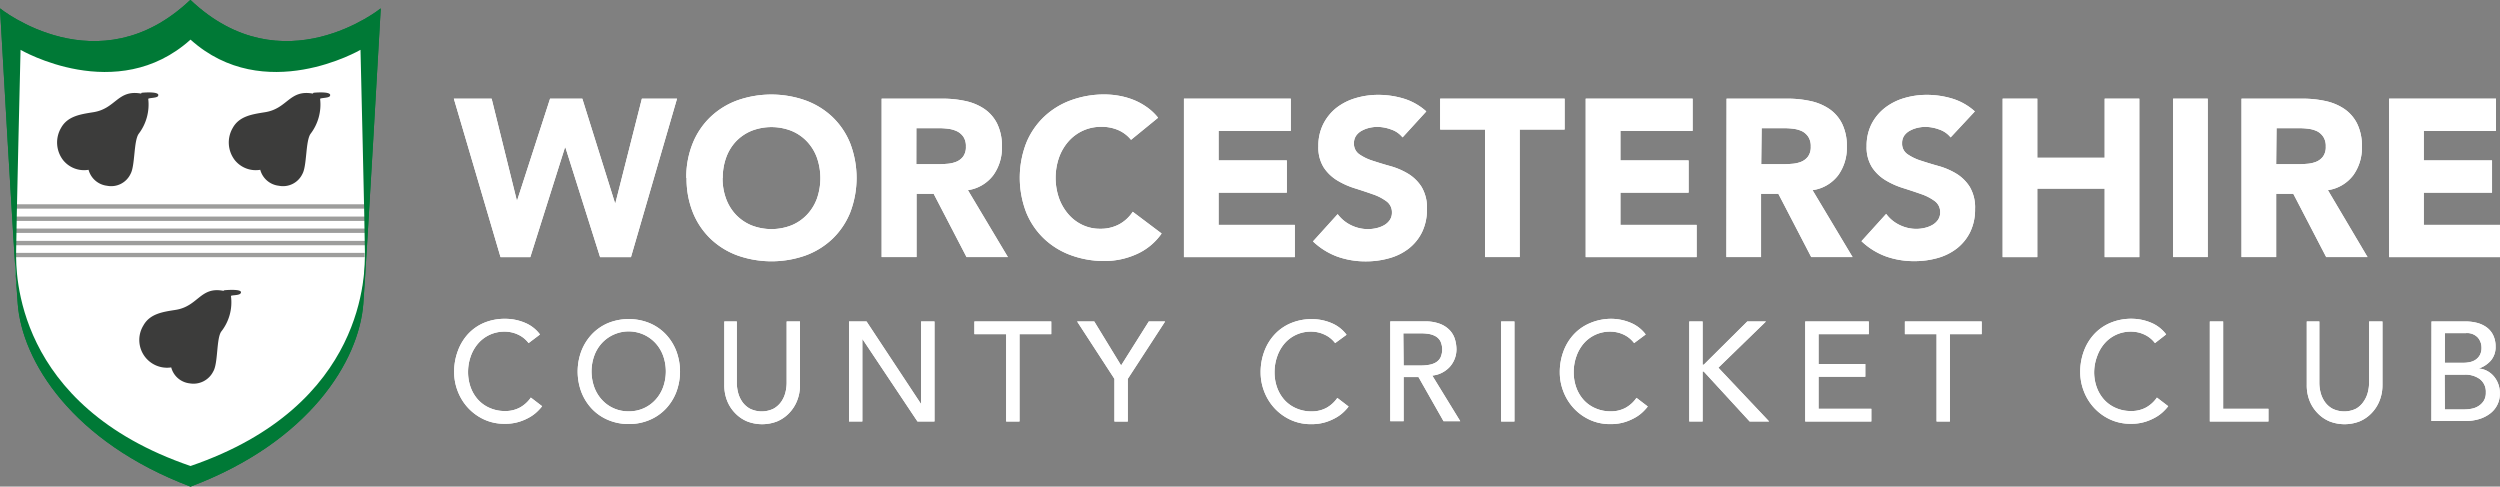<svg id="Layer_1" data-name="Layer 1" xmlns="http://www.w3.org/2000/svg" viewBox="0 0 423.44 82.42"><rect x="0" y="0" width="423.44" height="82.42" fill="#808080" stroke="none"/><defs><style>.cls-1{fill:#fff;}.cls-2{fill:#3c3c3b;}.cls-3{fill:#9d9d9c;}.cls-4{fill:#007936;}</style></defs><title>Artboard 1</title><path class="cls-1" d="M62.55,5.51s-17.42,10.1-30.3-2.23V3.19h0v.08C19.32,15.6,1.9,5.5,1.9,5.5L2.61,44S1.33,70.86,32.15,80.42h0C63,70.86,61.79,44,61.79,44Z"/><path class="cls-2" d="M24,15.71s3.33-.33,2.75.59c-.26.33-1.64.26-1.64.46a8.17,8.17,0,0,1-1.63,5.92c-.85,1.26-.59,5.4-1.37,6.78a3.63,3.63,0,0,1-4,2A3.68,3.68,0,0,1,15,28.76a4.55,4.55,0,0,1-4.32-1.65,4.89,4.89,0,0,1-.33-5.46c1.11-2,3.33-2.3,5.43-2.64,3.86-.59,4.12-3.88,8.11-3.16"/><path class="cls-2" d="M53.11,15.71s3.33-.33,2.75.59c-.26.33-1.64.26-1.64.46a8.17,8.17,0,0,1-1.63,5.92c-.85,1.26-.59,5.4-1.37,6.78a3.63,3.63,0,0,1-4,2,3.68,3.68,0,0,1-3.14-2.7,4.55,4.55,0,0,1-4.32-1.65,4.89,4.89,0,0,1-.33-5.46c1.11-2,3.33-2.3,5.43-2.64,3.86-.59,4.12-3.88,8.11-3.16"/><path class="cls-2" d="M38,49.16s3.34-.33,2.75.53c-.26.39-1.63.26-1.63.46a8,8,0,0,1-1.64,6c-.85,1.19-.52,5.4-1.37,6.78a3.74,3.74,0,0,1-4,2A3.65,3.65,0,0,1,29,62.23a4.7,4.7,0,0,1-4.71-7.11c1.11-2,3.33-2.3,5.43-2.63,3.86-.59,4.19-4,8.11-3.23"/><rect class="cls-3" x="2.6" y="42.83" width="59.16" height="0.73"/><rect class="cls-3" x="2.67" y="40.8" width="59.17" height="0.74"/><rect class="cls-3" x="2.67" y="38.71" width="59.17" height="0.74"/><rect class="cls-3" x="2.6" y="36.68" width="59.24" height="0.74"/><rect class="cls-3" x="2.54" y="34.6" width="59.24" height="0.74"/><path class="cls-4" d="M32.22,0C16.62,14.79,0,1.42,0,1.42s2.39,42.39,3,50c.72,9.69,9.17,23.4,29.27,31,20.1-7.57,28.55-21.28,29.27-31,.56-7.59,2.95-50,2.95-50S47.87,14.79,32.27,0m0,78.93C2.27,68.67,2.73,45.85,2.73,42.83s.75-34.39.75-34.39,16.3,9.5,28.79-1.73C44.76,17.94,61.06,8.44,61.06,8.44s.75,31.36.75,34.39.42,25.84-29.54,36.1"/><polygon class="cls-1" points="76.87 16.71 83.27 16.71 87.53 33.92 87.6 33.92 93.17 16.71 98.63 16.71 104.16 34.38 104.24 34.38 108.72 16.71 114.67 16.71 106.87 43.55 101.64 43.55 95.77 24.98 95.69 24.98 89.82 43.55 84.78 43.55 76.87 16.71"/><path class="cls-1" d="M116.24,30.12a15.23,15.23,0,0,1,1.09-5.85,12.78,12.78,0,0,1,3-4.45A13.12,13.12,0,0,1,124.89,17a17.31,17.31,0,0,1,11.52,0A13.16,13.16,0,0,1,141,19.82a12.8,12.8,0,0,1,3,4.45A16.39,16.39,0,0,1,144,36a12.85,12.85,0,0,1-3,4.45,13.16,13.16,0,0,1-4.56,2.82,17.31,17.31,0,0,1-11.52,0,13.12,13.12,0,0,1-4.56-2.82,12.82,12.82,0,0,1-3-4.45,15.23,15.23,0,0,1-1.07-5.84m6.1,0a9.86,9.86,0,0,0,.58,3.47,7.94,7.94,0,0,0,1.67,2.73,7.69,7.69,0,0,0,2.62,1.8,9.3,9.3,0,0,0,6.81,0,7.62,7.62,0,0,0,2.62-1.8,7.94,7.94,0,0,0,1.68-2.73,10.52,10.52,0,0,0,0-6.91,7.9,7.9,0,0,0-1.68-2.75,7.62,7.62,0,0,0-2.62-1.8,9.3,9.3,0,0,0-6.81,0,7.69,7.69,0,0,0-2.62,1.8A7.89,7.89,0,0,0,123,26.67a9.91,9.91,0,0,0-.58,3.45"/><path class="cls-1" d="M149.33,16.71h10.32a18.09,18.09,0,0,1,3.86.4,9.1,9.1,0,0,1,3.2,1.33,6.57,6.57,0,0,1,2.18,2.5,8.5,8.5,0,0,1,.81,3.92,7.9,7.9,0,0,1-1.47,4.83,6.59,6.59,0,0,1-4.29,2.52l6.77,11.33h-7l-5.57-10.72h-2.9V43.54h-5.91Zm5.87,11.1h3.46a16.29,16.29,0,0,0,1.68-.06,5.19,5.19,0,0,0,1.6-.34,2.77,2.77,0,0,0,1.19-.89,2.73,2.73,0,0,0,.47-1.7,2.85,2.85,0,0,0-.41-1.63,2.81,2.81,0,0,0-1.05-.93,4.75,4.75,0,0,0-1.47-.44,12.41,12.41,0,0,0-1.62-.11h-3.84Z"/><path class="cls-1" d="M191.57,23.68a5.77,5.77,0,0,0-2.13-1.63,7,7,0,0,0-2.92-.57,7.28,7.28,0,0,0-3.07.64,7.38,7.38,0,0,0-2.45,1.8,8.41,8.41,0,0,0-1.62,2.75,10.52,10.52,0,0,0,0,6.91,8.57,8.57,0,0,0,1.6,2.73,7.18,7.18,0,0,0,2.39,1.8,6.87,6.87,0,0,0,3,.64,6.6,6.6,0,0,0,3.2-.76,6.4,6.4,0,0,0,2.29-2.12l4.89,3.68a10.22,10.22,0,0,1-4.29,3.52,13.22,13.22,0,0,1-5.35,1.14,16.32,16.32,0,0,1-5.76-1,13.12,13.12,0,0,1-4.55-2.82,12.79,12.79,0,0,1-3-4.45,16.38,16.38,0,0,1,0-11.67,12.79,12.79,0,0,1,3-4.45A13.16,13.16,0,0,1,181.35,17a16.32,16.32,0,0,1,5.76-1,14,14,0,0,1,2.35.21,12.81,12.81,0,0,1,2.41.66,11,11,0,0,1,2.28,1.21,9.17,9.17,0,0,1,2,1.86Z"/><polygon class="cls-1" points="200.53 16.71 218.63 16.71 218.63 22.17 206.4 22.17 206.4 27.17 217.96 27.17 217.96 32.63 206.4 32.63 206.4 38.09 219.31 38.09 219.31 43.55 200.53 43.55 200.53 16.71"/><path class="cls-1" d="M237.56,23.27a4.16,4.16,0,0,0-1.94-1.34,7,7,0,0,0-2.32-.44,6,6,0,0,0-1.31.15,5,5,0,0,0-1.28.47,2.83,2.83,0,0,0-1,.85,2.18,2.18,0,0,0-.38,1.31,2.14,2.14,0,0,0,.9,1.86,8.52,8.52,0,0,0,2.28,1.1c.92.3,1.9.61,3,.91a12.2,12.2,0,0,1,3,1.29,7,7,0,0,1,2.28,2.24,6.83,6.83,0,0,1,.9,3.75,8.68,8.68,0,0,1-.83,3.9,8,8,0,0,1-2.24,2.77,9.48,9.48,0,0,1-3.27,1.63,14.31,14.31,0,0,1-4,.55,14.16,14.16,0,0,1-4.82-.8,12,12,0,0,1-4.14-2.58l4.18-4.62a6.15,6.15,0,0,0,2.28,1.88,6.48,6.48,0,0,0,2.84.66,6.36,6.36,0,0,0,1.45-.17,4.77,4.77,0,0,0,1.32-.51,2.88,2.88,0,0,0,.94-.87,2.19,2.19,0,0,0,.36-1.25,2.27,2.27,0,0,0-.92-1.91,8.38,8.38,0,0,0-2.31-1.19c-.93-.33-1.93-.66-3-1a13.45,13.45,0,0,1-3-1.33,7.24,7.24,0,0,1-2.31-2.2,6.33,6.33,0,0,1-.92-3.6,8.12,8.12,0,0,1,.84-3.79,8.29,8.29,0,0,1,2.21-2.72,9.87,9.87,0,0,1,3.26-1.65,13.29,13.29,0,0,1,3.8-.55,14.86,14.86,0,0,1,4.37.64,10.14,10.14,0,0,1,3.8,2.16Z"/><polygon class="cls-1" points="251.53 21.94 243.93 21.94 243.93 16.71 265.01 16.71 265.01 21.94 257.4 21.94 257.4 43.54 251.53 43.54 251.53 21.94"/><polygon class="cls-1" points="268.58 16.71 286.69 16.71 286.69 22.17 274.46 22.17 274.46 27.17 286.01 27.17 286.01 32.63 274.46 32.63 274.46 38.09 287.37 38.09 287.37 43.55 268.58 43.55 268.58 16.71"/><path class="cls-1" d="M292.44,16.71h10.32a18.1,18.1,0,0,1,3.86.4,9.1,9.1,0,0,1,3.2,1.33,6.59,6.59,0,0,1,2.18,2.5,8.5,8.5,0,0,1,.81,3.92,7.91,7.91,0,0,1-1.47,4.83A6.59,6.59,0,0,1,307,32.21l6.78,11.33h-7l-5.57-10.72h-2.93V43.54h-5.87Zm5.87,11.1h3.46a16.29,16.29,0,0,0,1.68-.06,5.19,5.19,0,0,0,1.6-.34,2.77,2.77,0,0,0,1.18-.89,2.72,2.72,0,0,0,.47-1.7,2.85,2.85,0,0,0-.41-1.63,2.81,2.81,0,0,0-1-.93,4.76,4.76,0,0,0-1.47-.44,12.29,12.29,0,0,0-1.62-.11h-3.82Z"/><path class="cls-1" d="M330.39,23.27a4.17,4.17,0,0,0-1.94-1.34,6.94,6.94,0,0,0-2.32-.44,6,6,0,0,0-1.31.15,5.09,5.09,0,0,0-1.28.47,2.84,2.84,0,0,0-1,.85,2.18,2.18,0,0,0-.37,1.29,2.14,2.14,0,0,0,.9,1.86,8.5,8.5,0,0,0,2.28,1.1c.92.3,1.9.61,3,.91a12.12,12.12,0,0,1,3,1.29,7,7,0,0,1,2.28,2.24,6.87,6.87,0,0,1,.9,3.75,8.68,8.68,0,0,1-.83,3.9,8,8,0,0,1-2.24,2.77,9.5,9.5,0,0,1-3.27,1.63,14.32,14.32,0,0,1-3.94.53,14.16,14.16,0,0,1-4.82-.8,12,12,0,0,1-4.14-2.58l4.18-4.62a6.11,6.11,0,0,0,2.28,1.88,6.46,6.46,0,0,0,2.84.66A6.36,6.36,0,0,0,326,38.6a4.72,4.72,0,0,0,1.32-.51,2.87,2.87,0,0,0,.94-.87,2.19,2.19,0,0,0,.36-1.25,2.28,2.28,0,0,0-.92-1.91,8.38,8.38,0,0,0-2.31-1.19c-.93-.33-1.93-.66-3-1a13.43,13.43,0,0,1-3-1.33,7.24,7.24,0,0,1-2.31-2.2,6.33,6.33,0,0,1-.92-3.6A8.12,8.12,0,0,1,317,21a8.26,8.26,0,0,1,2.26-2.73,9.85,9.85,0,0,1,3.26-1.65,13.27,13.27,0,0,1,3.8-.55,14.86,14.86,0,0,1,4.37.64,10.11,10.11,0,0,1,3.8,2.16Z"/><polygon class="cls-1" points="339.2 16.71 345.07 16.71 345.07 26.72 356.48 26.72 356.48 16.71 362.35 16.71 362.35 43.55 356.48 43.55 356.48 31.95 345.07 31.95 345.07 43.55 339.2 43.55 339.2 16.71"/><rect class="cls-1" x="368.07" y="16.71" width="5.87" height="26.83"/><path class="cls-1" d="M379.66,16.71H390a18.1,18.1,0,0,1,3.86.4,9.1,9.1,0,0,1,3.2,1.33,6.59,6.59,0,0,1,2.18,2.5,8.5,8.5,0,0,1,.81,3.92,7.91,7.91,0,0,1-1.47,4.83,6.59,6.59,0,0,1-4.29,2.52L401,43.54h-7l-5.57-10.72h-2.9V43.54h-5.87Zm5.87,11.1H389a16.29,16.29,0,0,0,1.68-.06,5.19,5.19,0,0,0,1.6-.34,2.77,2.77,0,0,0,1.18-.89,2.72,2.72,0,0,0,.47-1.7,2.85,2.85,0,0,0-.41-1.63,2.81,2.81,0,0,0-1-.93,4.76,4.76,0,0,0-1.47-.44,12.29,12.29,0,0,0-1.62-.11h-3.84Z"/><polygon class="cls-1" points="404.66 16.71 404.66 43.55 423.44 43.55 423.44 38.09 410.53 38.09 410.53 32.63 422.09 32.63 422.09 27.17 410.53 27.17 410.53 22.17 422.76 22.17 422.76 16.71 404.66 16.71"/><path class="cls-1" d="M89.53,58.11a4.69,4.69,0,0,0-1.79-1.44,5.25,5.25,0,0,0-2.24-.5,5.84,5.84,0,0,0-4.51,2,6.73,6.73,0,0,0-1.26,2.19A7.89,7.89,0,0,0,79.28,63a7.53,7.53,0,0,0,.42,2.54,6.39,6.39,0,0,0,1.23,2.11,5.74,5.74,0,0,0,2,1.44,6.22,6.22,0,0,0,2.62.53,5.11,5.11,0,0,0,2.52-.6,5.44,5.44,0,0,0,1.84-1.68l1.91,1.46a7.48,7.48,0,0,1-.66.75,6.59,6.59,0,0,1-1.25,1,8.93,8.93,0,0,1-1.88.86,7.93,7.93,0,0,1-2.53.37,8.14,8.14,0,0,1-3.57-.76,8.61,8.61,0,0,1-2.71-2,8.78,8.78,0,0,1-1.71-2.81,8.91,8.91,0,0,1-.59-3.17,10,10,0,0,1,.64-3.63,8.54,8.54,0,0,1,1.77-2.89,7.92,7.92,0,0,1,2.75-1.88A9.11,9.11,0,0,1,85.62,54a8.58,8.58,0,0,1,3.24.65,6.07,6.07,0,0,1,2.6,2Z"/><path class="cls-1" d="M106.53,71.82a8.84,8.84,0,0,1-3.51-.68,8.16,8.16,0,0,1-2.75-1.88,8.69,8.69,0,0,1-1.79-2.83,9.9,9.9,0,0,1,0-7,8.72,8.72,0,0,1,1.79-2.83A8.16,8.16,0,0,1,103,54.72a9.35,9.35,0,0,1,7,0,8.16,8.16,0,0,1,2.75,1.88,8.68,8.68,0,0,1,1.79,2.83,9.9,9.9,0,0,1,0,7,8.65,8.65,0,0,1-1.79,2.83A8.16,8.16,0,0,1,110,71.14a8.85,8.85,0,0,1-3.51.68m0-2.15a6,6,0,0,0,4.57-2,6.39,6.39,0,0,0,1.27-2.14,7.9,7.9,0,0,0,0-5.24,6.39,6.39,0,0,0-1.27-2.14,6.19,6.19,0,0,0-8.74-.41q-.21.19-.41.41a6.39,6.39,0,0,0-1.27,2.14,7.9,7.9,0,0,0,0,5.24,6.39,6.39,0,0,0,1.27,2.14,6,6,0,0,0,4.57,2"/><path class="cls-1" d="M124.8,54.45V64.84a6.76,6.76,0,0,0,.21,1.64,4.86,4.86,0,0,0,.71,1.57,3.85,3.85,0,0,0,1.3,1.17,4.53,4.53,0,0,0,4,0,3.87,3.87,0,0,0,1.3-1.17,4.82,4.82,0,0,0,.71-1.57,6.76,6.76,0,0,0,.21-1.64V54.45h2.26V65.2a7,7,0,0,1-.5,2.69A6.38,6.38,0,0,1,133.63,70a6.09,6.09,0,0,1-2,1.37,7,7,0,0,1-5.09,0,6,6,0,0,1-2-1.37,6.35,6.35,0,0,1-1.37-2.09,7.07,7.07,0,0,1-.49-2.69V54.45Z"/><polygon class="cls-1" points="143.8 54.45 146.77 54.45 155.97 68.38 156.01 68.38 156.01 54.45 158.28 54.45 158.28 71.39 155.4 71.39 146.11 57.47 146.06 57.47 146.06 71.39 143.8 71.39 143.8 54.45"/><polygon class="cls-1" points="170.42 56.6 165.04 56.6 165.04 54.45 178.06 54.45 178.06 56.6 172.68 56.6 172.68 71.39 170.42 71.39 170.42 56.6"/><polygon class="cls-1" points="188.76 64.17 182.44 54.45 185.34 54.45 189.89 61.9 194.58 54.45 197.34 54.45 191.02 64.17 191.02 71.4 188.76 71.4 188.76 64.17"/><path class="cls-1" d="M226.14,58.11a4.69,4.69,0,0,0-1.81-1.44,5.25,5.25,0,0,0-2.24-.5,5.84,5.84,0,0,0-4.51,2,6.73,6.73,0,0,0-1.25,2.2,7.89,7.89,0,0,0-.45,2.69,7.53,7.53,0,0,0,.42,2.54,6.39,6.39,0,0,0,1.23,2.11,5.74,5.74,0,0,0,2,1.44,6.22,6.22,0,0,0,2.62.53,5.11,5.11,0,0,0,2.52-.6,5.44,5.44,0,0,0,1.84-1.68l1.91,1.46a7.48,7.48,0,0,1-.66.75,6.59,6.59,0,0,1-1.25,1,8.93,8.93,0,0,1-1.88.86,7.93,7.93,0,0,1-2.53.37,8.12,8.12,0,0,1-3.57-.76,8.6,8.6,0,0,1-2.71-2,8.78,8.78,0,0,1-1.71-2.81,8.91,8.91,0,0,1-.59-3.17,10,10,0,0,1,.64-3.63,8.54,8.54,0,0,1,1.78-2.87,7.92,7.92,0,0,1,2.75-1.88,9.11,9.11,0,0,1,3.54-.67,8.58,8.58,0,0,1,3.24.65,6.07,6.07,0,0,1,2.6,2Z"/><path class="cls-1" d="M235.48,54.44h5.85a6.79,6.79,0,0,1,2.64.44A4.47,4.47,0,0,1,245.61,56a3.82,3.82,0,0,1,.84,1.53,6.13,6.13,0,0,1,.24,1.64,4.46,4.46,0,0,1-1.1,2.93,4.68,4.68,0,0,1-1.29,1,4.45,4.45,0,0,1-1.71.51l4.74,7.73H244.5l-4.24-7.47h-2.52v7.47h-2.26Zm2.26,7.47h3A7.82,7.82,0,0,0,242,61.8a3.45,3.45,0,0,0,1.16-.39,2.14,2.14,0,0,0,.81-.82,3.36,3.36,0,0,0,0-2.8,2.14,2.14,0,0,0-.81-.83,3.5,3.5,0,0,0-1.16-.4,7.82,7.82,0,0,0-1.31-.1h-3Z"/><rect class="cls-1" x="254.25" y="54.45" width="2.26" height="16.94"/><path class="cls-1" d="M276.78,58.11A4.71,4.71,0,0,0,275,56.67a5.28,5.28,0,0,0-2.24-.5,5.84,5.84,0,0,0-4.51,2A6.73,6.73,0,0,0,267,60.36a7.89,7.89,0,0,0-.45,2.69,7.53,7.53,0,0,0,.42,2.54,6.39,6.39,0,0,0,1.23,2.11,5.74,5.74,0,0,0,2,1.44,6.22,6.22,0,0,0,2.62.53,5.11,5.11,0,0,0,2.52-.6,5.44,5.44,0,0,0,1.84-1.68l1.91,1.46a7.2,7.2,0,0,1-.66.75,6.52,6.52,0,0,1-1.25,1,8.93,8.93,0,0,1-1.88.86,7.93,7.93,0,0,1-2.53.37,8.12,8.12,0,0,1-3.57-.76,8.6,8.6,0,0,1-2.71-2,8.78,8.78,0,0,1-1.71-2.81,8.91,8.91,0,0,1-.59-3.17,10.07,10.07,0,0,1,.64-3.63,8.58,8.58,0,0,1,1.78-2.87,7.92,7.92,0,0,1,2.75-1.88A9.11,9.11,0,0,1,272.9,54a8.58,8.58,0,0,1,3.24.65,6.08,6.08,0,0,1,2.6,2Z"/><polygon class="cls-1" points="286.12 54.45 288.38 54.45 288.38 61.78 288.57 61.78 295.95 54.45 299.11 54.45 291.05 62.28 299.65 71.39 296.35 71.39 288.57 62.92 288.38 62.92 288.38 71.39 286.12 71.39 286.12 54.45"/><polygon class="cls-1" points="305.76 54.45 316.53 54.45 316.53 56.6 308.02 56.6 308.02 61.66 315.94 61.66 315.94 63.81 308.02 63.81 308.02 69.24 316.96 69.24 316.96 71.39 305.76 71.39 305.76 54.45"/><polygon class="cls-1" points="328.01 56.6 322.64 56.6 322.64 54.45 335.65 54.45 335.65 56.6 330.27 56.6 330.27 71.39 328.01 71.39 328.01 56.6"/><path class="cls-1" d="M365,58.11a4.71,4.71,0,0,0-1.79-1.44,5.28,5.28,0,0,0-2.24-.5,5.84,5.84,0,0,0-4.51,2,6.73,6.73,0,0,0-1.26,2.19A7.89,7.89,0,0,0,354.7,63a7.53,7.53,0,0,0,.42,2.54,6.39,6.39,0,0,0,1.23,2.11,5.74,5.74,0,0,0,2,1.44,6.22,6.22,0,0,0,2.62.53,5.11,5.11,0,0,0,2.52-.6,5.44,5.44,0,0,0,1.84-1.68l1.91,1.46a7.2,7.2,0,0,1-.66.75,6.52,6.52,0,0,1-1.25,1,8.93,8.93,0,0,1-1.88.86,7.93,7.93,0,0,1-2.53.37,8.12,8.12,0,0,1-3.57-.76,8.6,8.6,0,0,1-2.71-2,8.78,8.78,0,0,1-1.71-2.81,8.91,8.91,0,0,1-.59-3.17,10.07,10.07,0,0,1,.64-3.63,8.58,8.58,0,0,1,1.78-2.87,7.92,7.92,0,0,1,2.75-1.88,9.11,9.11,0,0,1,3.54-.67,8.59,8.59,0,0,1,3.24.65,6.08,6.08,0,0,1,2.6,2Z"/><polygon class="cls-1" points="374.29 54.45 376.55 54.45 376.55 69.24 384.22 69.24 384.22 71.39 374.29 71.39 374.29 54.45"/><path class="cls-1" d="M392.84,54.45V64.84a6.65,6.65,0,0,0,.21,1.64,4.86,4.86,0,0,0,.71,1.57,3.86,3.86,0,0,0,1.3,1.17,4.53,4.53,0,0,0,4,0A3.82,3.82,0,0,0,400.35,68a4.77,4.77,0,0,0,.71-1.57,6.77,6.77,0,0,0,.21-1.64V54.45h2.26V65.2a7,7,0,0,1-.5,2.69A6.38,6.38,0,0,1,401.66,70a6.07,6.07,0,0,1-2,1.37,7,7,0,0,1-5.09,0,6,6,0,0,1-2-1.37,6.35,6.35,0,0,1-1.37-2.09,7.07,7.07,0,0,1-.49-2.69V54.45Z"/><path class="cls-1" d="M411.84,54.45h5.8a7.49,7.49,0,0,1,2,.26,4.77,4.77,0,0,1,1.6.78,3.59,3.59,0,0,1,1.06,1.32,4.26,4.26,0,0,1,.39,1.88,3.49,3.49,0,0,1-.8,2.38,4.69,4.69,0,0,1-2.07,1.35h0a3.52,3.52,0,0,1,1.41.39,3.93,3.93,0,0,1,1.15.91,4.35,4.35,0,0,1,.76,1.3,4.47,4.47,0,0,1,.28,1.6,4.17,4.17,0,0,1-1.72,3.47,5.85,5.85,0,0,1-1.86.91,8.1,8.1,0,0,1-2.29.31h-5.73Zm2.26,7h3.09a5.37,5.37,0,0,0,1.2-.13,2.63,2.63,0,0,0,1-.45,2.27,2.27,0,0,0,.67-.79,2.54,2.54,0,0,0,.25-1.17,2.59,2.59,0,0,0-.64-1.75,2.49,2.49,0,0,0-2-.74h-3.56Zm0,7.9h3.33a6.65,6.65,0,0,0,1.14-.11,3.33,3.33,0,0,0,1.17-.43,2.91,2.91,0,0,0,.92-.87,2.54,2.54,0,0,0,.38-1.46,2.69,2.69,0,0,0-1-2.26,4.12,4.12,0,0,0-2.62-.76h-3.35Z"/><path class="cls-1" d="M62.55,5.51s-17.42,10.1-30.3-2.23V3.19h0v.08C19.32,15.6,1.9,5.5,1.9,5.5L2.61,44S1.33,70.86,32.15,80.42h0C63,70.86,61.79,44,61.79,44Z"/><path class="cls-2" d="M24,15.71s3.33-.33,2.75.59c-.26.33-1.64.26-1.64.46a8.17,8.17,0,0,1-1.63,5.92c-.85,1.26-.59,5.4-1.37,6.78a3.63,3.63,0,0,1-4,2A3.68,3.68,0,0,1,15,28.76a4.55,4.55,0,0,1-4.32-1.65,4.89,4.89,0,0,1-.33-5.46c1.11-2,3.33-2.3,5.43-2.64,3.86-.59,4.12-3.88,8.11-3.16"/><path class="cls-2" d="M53.11,15.71s3.33-.33,2.75.59c-.26.33-1.64.26-1.64.46a8.17,8.17,0,0,1-1.63,5.92c-.85,1.26-.59,5.4-1.37,6.78a3.63,3.63,0,0,1-4,2,3.68,3.68,0,0,1-3.14-2.7,4.55,4.55,0,0,1-4.32-1.65,4.89,4.89,0,0,1-.33-5.46c1.11-2,3.33-2.3,5.43-2.64,3.86-.59,4.12-3.88,8.11-3.16"/><path class="cls-2" d="M38,49.16s3.34-.33,2.75.53c-.26.39-1.63.26-1.63.46a8,8,0,0,1-1.64,6c-.85,1.19-.52,5.4-1.37,6.78a3.74,3.74,0,0,1-4,2A3.65,3.65,0,0,1,29,62.23a4.7,4.7,0,0,1-4.71-7.11c1.11-2,3.33-2.3,5.43-2.63,3.86-.59,4.19-4,8.11-3.23"/><rect class="cls-3" x="2.6" y="42.83" width="59.16" height="0.73"/><rect class="cls-3" x="2.67" y="40.8" width="59.17" height="0.74"/><rect class="cls-3" x="2.67" y="38.71" width="59.17" height="0.74"/><rect class="cls-3" x="2.6" y="36.68" width="59.24" height="0.74"/><rect class="cls-3" x="2.54" y="34.6" width="59.24" height="0.74"/><path class="cls-4" d="M32.22,0C16.62,14.79,0,1.42,0,1.42s2.39,42.39,3,50c.72,9.69,9.17,23.4,29.27,31,20.1-7.57,28.55-21.28,29.27-31,.56-7.59,2.95-50,2.95-50S47.87,14.79,32.27,0m0,78.93C2.27,68.67,2.73,45.85,2.73,42.83s.75-34.39.75-34.39,16.3,9.5,28.79-1.73C44.76,17.94,61.06,8.44,61.06,8.44s.75,31.36.75,34.39.42,25.84-29.54,36.1"/><polygon class="cls-1" points="76.87 16.71 83.27 16.71 87.53 33.92 87.6 33.92 93.17 16.71 98.63 16.71 104.16 34.38 104.24 34.38 108.72 16.71 114.67 16.71 106.87 43.55 101.64 43.55 95.77 24.98 95.69 24.98 89.82 43.55 84.78 43.55 76.87 16.71"/><path class="cls-1" d="M116.24,30.12a15.23,15.23,0,0,1,1.09-5.85,12.78,12.78,0,0,1,3-4.45A13.12,13.12,0,0,1,124.89,17a17.31,17.31,0,0,1,11.52,0A13.16,13.16,0,0,1,141,19.82a12.8,12.8,0,0,1,3,4.45A16.39,16.39,0,0,1,144,36a12.85,12.85,0,0,1-3,4.45,13.16,13.16,0,0,1-4.56,2.82,17.31,17.31,0,0,1-11.52,0,13.12,13.12,0,0,1-4.56-2.82,12.82,12.82,0,0,1-3-4.45,15.23,15.23,0,0,1-1.07-5.84m6.1,0a9.86,9.86,0,0,0,.58,3.47,7.94,7.94,0,0,0,1.67,2.73,7.69,7.69,0,0,0,2.62,1.8,9.3,9.3,0,0,0,6.81,0,7.62,7.62,0,0,0,2.62-1.8,7.94,7.94,0,0,0,1.68-2.73,10.52,10.52,0,0,0,0-6.91,7.9,7.9,0,0,0-1.68-2.75,7.62,7.62,0,0,0-2.62-1.8,9.3,9.3,0,0,0-6.81,0,7.69,7.69,0,0,0-2.62,1.8A7.89,7.89,0,0,0,123,26.67a9.91,9.91,0,0,0-.58,3.45"/><path class="cls-1" d="M149.33,16.71h10.32a18.09,18.09,0,0,1,3.86.4,9.1,9.1,0,0,1,3.2,1.33,6.57,6.57,0,0,1,2.18,2.5,8.5,8.5,0,0,1,.81,3.92,7.9,7.9,0,0,1-1.47,4.83,6.59,6.59,0,0,1-4.29,2.52l6.77,11.33h-7l-5.57-10.72h-2.9V43.54h-5.91Zm5.87,11.1h3.46a16.29,16.29,0,0,0,1.68-.06,5.19,5.19,0,0,0,1.6-.34,2.77,2.77,0,0,0,1.19-.89,2.73,2.73,0,0,0,.47-1.7,2.85,2.85,0,0,0-.41-1.63,2.81,2.81,0,0,0-1.05-.93,4.75,4.75,0,0,0-1.47-.44,12.41,12.41,0,0,0-1.62-.11h-3.84Z"/><path class="cls-1" d="M191.57,23.68a5.77,5.77,0,0,0-2.13-1.63,7,7,0,0,0-2.92-.57,7.28,7.28,0,0,0-3.07.64,7.38,7.38,0,0,0-2.45,1.8,8.41,8.41,0,0,0-1.62,2.75,10.52,10.52,0,0,0,0,6.91,8.57,8.57,0,0,0,1.6,2.73,7.18,7.18,0,0,0,2.39,1.8,6.87,6.87,0,0,0,3,.64,6.6,6.6,0,0,0,3.2-.76,6.4,6.4,0,0,0,2.29-2.12l4.89,3.68a10.22,10.22,0,0,1-4.29,3.52,13.22,13.22,0,0,1-5.35,1.14,16.32,16.32,0,0,1-5.76-1,13.12,13.12,0,0,1-4.55-2.82,12.79,12.79,0,0,1-3-4.45,16.38,16.38,0,0,1,0-11.67,12.79,12.79,0,0,1,3-4.45A13.16,13.16,0,0,1,181.35,17a16.32,16.32,0,0,1,5.76-1,14,14,0,0,1,2.35.21,12.81,12.81,0,0,1,2.41.66,11,11,0,0,1,2.28,1.21,9.17,9.17,0,0,1,2,1.86Z"/><polygon class="cls-1" points="200.53 16.71 218.63 16.71 218.63 22.17 206.4 22.17 206.4 27.17 217.96 27.17 217.96 32.63 206.4 32.63 206.4 38.09 219.31 38.09 219.31 43.55 200.53 43.55 200.53 16.71"/><path class="cls-1" d="M237.56,23.27a4.16,4.16,0,0,0-1.94-1.34,7,7,0,0,0-2.32-.44,6,6,0,0,0-1.31.15,5,5,0,0,0-1.28.47,2.83,2.83,0,0,0-1,.85,2.18,2.18,0,0,0-.38,1.31,2.14,2.14,0,0,0,.9,1.86,8.52,8.52,0,0,0,2.28,1.1c.92.3,1.9.61,3,.91a12.2,12.2,0,0,1,3,1.29,7,7,0,0,1,2.28,2.24,6.83,6.83,0,0,1,.9,3.75,8.68,8.68,0,0,1-.83,3.9,8,8,0,0,1-2.24,2.77,9.48,9.48,0,0,1-3.27,1.63,14.31,14.31,0,0,1-4,.55,14.16,14.16,0,0,1-4.82-.8,12,12,0,0,1-4.14-2.58l4.18-4.62a6.15,6.15,0,0,0,2.28,1.88,6.48,6.48,0,0,0,2.84.66,6.36,6.36,0,0,0,1.45-.17,4.77,4.77,0,0,0,1.32-.51,2.88,2.88,0,0,0,.94-.87,2.19,2.19,0,0,0,.36-1.25,2.27,2.27,0,0,0-.92-1.91,8.38,8.38,0,0,0-2.31-1.19c-.93-.33-1.93-.66-3-1a13.45,13.45,0,0,1-3-1.33,7.24,7.24,0,0,1-2.31-2.2,6.33,6.33,0,0,1-.92-3.6,8.12,8.12,0,0,1,.84-3.79,8.29,8.29,0,0,1,2.21-2.72,9.87,9.87,0,0,1,3.26-1.65,13.29,13.29,0,0,1,3.8-.55,14.86,14.86,0,0,1,4.37.64,10.14,10.14,0,0,1,3.8,2.16Z"/><polygon class="cls-1" points="251.53 21.94 243.93 21.94 243.93 16.71 265.01 16.71 265.01 21.94 257.4 21.94 257.4 43.54 251.53 43.54 251.53 21.94"/><polygon class="cls-1" points="268.58 16.71 286.69 16.71 286.69 22.17 274.46 22.17 274.46 27.17 286.01 27.17 286.01 32.63 274.46 32.63 274.46 38.09 287.37 38.09 287.37 43.55 268.58 43.55 268.58 16.71"/><path class="cls-1" d="M292.44,16.71h10.32a18.1,18.1,0,0,1,3.86.4,9.1,9.1,0,0,1,3.2,1.33,6.59,6.59,0,0,1,2.18,2.5,8.5,8.5,0,0,1,.81,3.92,7.91,7.91,0,0,1-1.47,4.83A6.59,6.59,0,0,1,307,32.21l6.78,11.33h-7l-5.57-10.72h-2.93V43.54h-5.87Zm5.87,11.1h3.46a16.29,16.29,0,0,0,1.68-.06,5.19,5.19,0,0,0,1.6-.34,2.77,2.77,0,0,0,1.18-.89,2.72,2.72,0,0,0,.47-1.7,2.85,2.85,0,0,0-.41-1.63,2.81,2.81,0,0,0-1-.93,4.76,4.76,0,0,0-1.47-.44,12.29,12.29,0,0,0-1.62-.11h-3.82Z"/><path class="cls-1" d="M330.39,23.27a4.17,4.17,0,0,0-1.94-1.34,6.94,6.94,0,0,0-2.32-.44,6,6,0,0,0-1.31.15,5.09,5.09,0,0,0-1.28.47,2.84,2.84,0,0,0-1,.85,2.18,2.18,0,0,0-.37,1.29,2.14,2.14,0,0,0,.9,1.86,8.5,8.5,0,0,0,2.28,1.1c.92.3,1.9.61,3,.91a12.12,12.12,0,0,1,3,1.29,7,7,0,0,1,2.28,2.24,6.87,6.87,0,0,1,.9,3.75,8.68,8.68,0,0,1-.83,3.9,8,8,0,0,1-2.24,2.77,9.5,9.5,0,0,1-3.27,1.63,14.32,14.32,0,0,1-3.94.53,14.16,14.16,0,0,1-4.82-.8,12,12,0,0,1-4.14-2.58l4.18-4.62a6.11,6.11,0,0,0,2.28,1.88,6.46,6.46,0,0,0,2.84.66A6.36,6.36,0,0,0,326,38.6a4.72,4.72,0,0,0,1.32-.51,2.87,2.87,0,0,0,.94-.87,2.19,2.19,0,0,0,.36-1.25,2.28,2.28,0,0,0-.92-1.91,8.38,8.38,0,0,0-2.31-1.19c-.93-.33-1.93-.66-3-1a13.43,13.43,0,0,1-3-1.33,7.24,7.24,0,0,1-2.31-2.2,6.33,6.33,0,0,1-.92-3.6A8.12,8.12,0,0,1,317,21a8.26,8.26,0,0,1,2.26-2.73,9.85,9.85,0,0,1,3.26-1.65,13.27,13.27,0,0,1,3.8-.55,14.86,14.86,0,0,1,4.37.64,10.11,10.11,0,0,1,3.8,2.16Z"/><polygon class="cls-1" points="339.2 16.71 345.07 16.71 345.07 26.72 356.48 26.72 356.48 16.71 362.35 16.71 362.35 43.55 356.48 43.55 356.48 31.95 345.07 31.95 345.07 43.55 339.2 43.55 339.2 16.71"/><rect class="cls-1" x="368.07" y="16.71" width="5.87" height="26.83"/><path class="cls-1" d="M379.66,16.71H390a18.1,18.1,0,0,1,3.86.4,9.1,9.1,0,0,1,3.2,1.33,6.59,6.59,0,0,1,2.18,2.5,8.5,8.5,0,0,1,.81,3.92,7.91,7.91,0,0,1-1.47,4.83,6.59,6.59,0,0,1-4.29,2.52L401,43.54h-7l-5.57-10.72h-2.9V43.54h-5.87Zm5.87,11.1H389a16.29,16.29,0,0,0,1.68-.06,5.19,5.19,0,0,0,1.6-.34,2.77,2.77,0,0,0,1.18-.89,2.72,2.72,0,0,0,.47-1.7,2.85,2.85,0,0,0-.41-1.63,2.81,2.81,0,0,0-1-.93,4.76,4.76,0,0,0-1.47-.44,12.29,12.29,0,0,0-1.62-.11h-3.84Z"/><polygon class="cls-1" points="404.66 16.71 404.66 43.55 423.44 43.55 423.44 38.09 410.53 38.09 410.53 32.63 422.09 32.63 422.09 27.17 410.53 27.17 410.53 22.17 422.76 22.17 422.76 16.71 404.66 16.71"/><path class="cls-1" d="M89.53,58.11a4.69,4.69,0,0,0-1.79-1.44,5.25,5.25,0,0,0-2.24-.5,5.84,5.84,0,0,0-4.51,2,6.73,6.73,0,0,0-1.26,2.19A7.89,7.89,0,0,0,79.28,63a7.53,7.53,0,0,0,.42,2.54,6.39,6.39,0,0,0,1.23,2.11,5.74,5.74,0,0,0,2,1.44,6.22,6.22,0,0,0,2.62.53,5.11,5.11,0,0,0,2.52-.6,5.44,5.44,0,0,0,1.84-1.68l1.91,1.46a7.48,7.48,0,0,1-.66.75,6.59,6.59,0,0,1-1.25,1,8.93,8.93,0,0,1-1.88.86,7.93,7.93,0,0,1-2.53.37,8.14,8.14,0,0,1-3.57-.76,8.61,8.61,0,0,1-2.71-2,8.78,8.78,0,0,1-1.71-2.81,8.91,8.91,0,0,1-.59-3.17,10,10,0,0,1,.64-3.63,8.54,8.54,0,0,1,1.77-2.89,7.92,7.92,0,0,1,2.75-1.88A9.11,9.11,0,0,1,85.62,54a8.58,8.58,0,0,1,3.24.65,6.07,6.07,0,0,1,2.6,2Z"/><path class="cls-1" d="M106.53,71.82a8.84,8.84,0,0,1-3.51-.68,8.16,8.16,0,0,1-2.75-1.88,8.69,8.69,0,0,1-1.79-2.83,9.9,9.9,0,0,1,0-7,8.72,8.72,0,0,1,1.79-2.83A8.16,8.16,0,0,1,103,54.72a9.35,9.35,0,0,1,7,0,8.16,8.16,0,0,1,2.75,1.88,8.68,8.68,0,0,1,1.79,2.83,9.9,9.9,0,0,1,0,7,8.65,8.65,0,0,1-1.79,2.83A8.16,8.16,0,0,1,110,71.14a8.85,8.85,0,0,1-3.51.68m0-2.15a6,6,0,0,0,4.57-2,6.39,6.39,0,0,0,1.27-2.14,7.9,7.9,0,0,0,0-5.24,6.39,6.39,0,0,0-1.27-2.14,6.19,6.19,0,0,0-8.74-.41q-.21.19-.41.41a6.39,6.39,0,0,0-1.27,2.14,7.9,7.9,0,0,0,0,5.24,6.39,6.39,0,0,0,1.27,2.14,6,6,0,0,0,4.57,2"/><path class="cls-1" d="M124.8,54.45V64.84a6.76,6.76,0,0,0,.21,1.64,4.86,4.86,0,0,0,.71,1.57,3.85,3.85,0,0,0,1.3,1.17,4.53,4.53,0,0,0,4,0,3.87,3.87,0,0,0,1.3-1.17,4.82,4.82,0,0,0,.71-1.57,6.76,6.76,0,0,0,.21-1.64V54.45h2.26V65.2a7,7,0,0,1-.5,2.69A6.38,6.38,0,0,1,133.63,70a6.09,6.09,0,0,1-2,1.37,7,7,0,0,1-5.09,0,6,6,0,0,1-2-1.37,6.35,6.35,0,0,1-1.37-2.09,7.07,7.07,0,0,1-.49-2.69V54.45Z"/><polygon class="cls-1" points="143.8 54.45 146.77 54.45 155.97 68.38 156.01 68.38 156.01 54.45 158.28 54.45 158.28 71.39 155.4 71.39 146.11 57.47 146.06 57.47 146.06 71.39 143.8 71.39 143.8 54.45"/><polygon class="cls-1" points="170.42 56.6 165.04 56.6 165.04 54.45 178.06 54.45 178.06 56.6 172.68 56.6 172.68 71.39 170.42 71.39 170.42 56.6"/><polygon class="cls-1" points="188.76 64.17 182.44 54.45 185.34 54.45 189.89 61.9 194.58 54.45 197.34 54.45 191.02 64.17 191.02 71.4 188.76 71.4 188.76 64.17"/><path class="cls-1" d="M226.14,58.11a4.69,4.69,0,0,0-1.81-1.44,5.25,5.25,0,0,0-2.24-.5,5.84,5.84,0,0,0-4.51,2,6.73,6.73,0,0,0-1.25,2.2,7.89,7.89,0,0,0-.45,2.69,7.53,7.53,0,0,0,.42,2.54,6.39,6.39,0,0,0,1.23,2.11,5.74,5.74,0,0,0,2,1.44,6.22,6.22,0,0,0,2.62.53,5.11,5.11,0,0,0,2.52-.6,5.44,5.44,0,0,0,1.84-1.68l1.91,1.46a7.48,7.48,0,0,1-.66.75,6.59,6.59,0,0,1-1.25,1,8.93,8.93,0,0,1-1.88.86,7.93,7.93,0,0,1-2.53.37,8.12,8.12,0,0,1-3.57-.76,8.6,8.6,0,0,1-2.71-2,8.78,8.78,0,0,1-1.71-2.81,8.91,8.91,0,0,1-.59-3.17,10,10,0,0,1,.64-3.63,8.54,8.54,0,0,1,1.78-2.87,7.92,7.92,0,0,1,2.75-1.88,9.11,9.11,0,0,1,3.54-.67,8.58,8.58,0,0,1,3.24.65,6.07,6.07,0,0,1,2.6,2Z"/><path class="cls-1" d="M235.48,54.44h5.85a6.79,6.79,0,0,1,2.64.44A4.47,4.47,0,0,1,245.61,56a3.82,3.82,0,0,1,.84,1.53,6.13,6.13,0,0,1,.24,1.64,4.46,4.46,0,0,1-1.1,2.93,4.68,4.68,0,0,1-1.29,1,4.45,4.45,0,0,1-1.71.51l4.74,7.73H244.5l-4.24-7.47h-2.52v7.47h-2.26Zm2.26,7.47h3A7.82,7.82,0,0,0,242,61.8a3.45,3.45,0,0,0,1.16-.39,2.14,2.14,0,0,0,.81-.82,3.36,3.36,0,0,0,0-2.8,2.14,2.14,0,0,0-.81-.83,3.5,3.5,0,0,0-1.16-.4,7.82,7.82,0,0,0-1.31-.1h-3Z"/><rect class="cls-1" x="254.25" y="54.45" width="2.26" height="16.94"/><path class="cls-1" d="M276.78,58.11A4.71,4.71,0,0,0,275,56.67a5.28,5.28,0,0,0-2.24-.5,5.84,5.84,0,0,0-4.51,2A6.73,6.73,0,0,0,267,60.36a7.89,7.89,0,0,0-.45,2.69,7.53,7.53,0,0,0,.42,2.54,6.39,6.39,0,0,0,1.23,2.11,5.74,5.74,0,0,0,2,1.44,6.22,6.22,0,0,0,2.62.53,5.11,5.11,0,0,0,2.52-.6,5.44,5.44,0,0,0,1.84-1.68l1.91,1.46a7.2,7.2,0,0,1-.66.75,6.52,6.52,0,0,1-1.25,1,8.93,8.93,0,0,1-1.88.86,7.93,7.93,0,0,1-2.53.37,8.12,8.12,0,0,1-3.57-.76,8.6,8.6,0,0,1-2.71-2,8.78,8.78,0,0,1-1.71-2.81,8.91,8.91,0,0,1-.59-3.17,10.07,10.07,0,0,1,.64-3.63,8.58,8.58,0,0,1,1.78-2.87,7.92,7.92,0,0,1,2.75-1.88A9.11,9.11,0,0,1,272.9,54a8.58,8.58,0,0,1,3.24.65,6.08,6.08,0,0,1,2.6,2Z"/><polygon class="cls-1" points="286.12 54.45 288.38 54.45 288.38 61.78 288.57 61.78 295.95 54.45 299.11 54.45 291.05 62.28 299.65 71.39 296.35 71.39 288.57 62.92 288.38 62.92 288.38 71.39 286.12 71.39 286.12 54.45"/><polygon class="cls-1" points="305.76 54.45 316.53 54.45 316.53 56.6 308.02 56.6 308.02 61.66 315.94 61.66 315.94 63.81 308.02 63.81 308.02 69.24 316.96 69.24 316.96 71.39 305.76 71.39 305.76 54.45"/><polygon class="cls-1" points="328.01 56.6 322.64 56.6 322.64 54.45 335.65 54.45 335.65 56.6 330.27 56.6 330.27 71.39 328.01 71.39 328.01 56.6"/><path class="cls-1" d="M365,58.11a4.71,4.71,0,0,0-1.79-1.44,5.28,5.28,0,0,0-2.24-.5,5.84,5.84,0,0,0-4.51,2,6.73,6.73,0,0,0-1.26,2.19A7.89,7.89,0,0,0,354.7,63a7.53,7.53,0,0,0,.42,2.54,6.39,6.39,0,0,0,1.23,2.11,5.74,5.74,0,0,0,2,1.44,6.22,6.22,0,0,0,2.62.53,5.11,5.11,0,0,0,2.52-.6,5.44,5.44,0,0,0,1.84-1.68l1.91,1.46a7.2,7.2,0,0,1-.66.75,6.52,6.52,0,0,1-1.25,1,8.93,8.93,0,0,1-1.88.86,7.93,7.93,0,0,1-2.53.37,8.12,8.12,0,0,1-3.57-.76,8.6,8.6,0,0,1-2.71-2,8.78,8.78,0,0,1-1.71-2.81,8.91,8.91,0,0,1-.59-3.17,10.07,10.07,0,0,1,.64-3.63,8.58,8.58,0,0,1,1.78-2.87,7.92,7.92,0,0,1,2.75-1.88,9.11,9.11,0,0,1,3.54-.67,8.59,8.59,0,0,1,3.24.65,6.08,6.08,0,0,1,2.6,2Z"/><polygon class="cls-1" points="374.29 54.45 376.55 54.45 376.55 69.24 384.22 69.24 384.22 71.39 374.29 71.39 374.29 54.45"/><path class="cls-1" d="M392.84,54.45V64.84a6.65,6.65,0,0,0,.21,1.64,4.86,4.86,0,0,0,.71,1.57,3.86,3.86,0,0,0,1.3,1.17,4.53,4.53,0,0,0,4,0A3.82,3.82,0,0,0,400.35,68a4.77,4.77,0,0,0,.71-1.57,6.77,6.77,0,0,0,.21-1.64V54.45h2.26V65.2a7,7,0,0,1-.5,2.69A6.38,6.38,0,0,1,401.66,70a6.07,6.07,0,0,1-2,1.37,7,7,0,0,1-5.09,0,6,6,0,0,1-2-1.37,6.35,6.35,0,0,1-1.37-2.09,7.07,7.07,0,0,1-.49-2.69V54.45Z"/><path class="cls-1" d="M411.84,54.45h5.8a7.49,7.49,0,0,1,2,.26,4.77,4.77,0,0,1,1.6.78,3.59,3.59,0,0,1,1.06,1.32,4.26,4.26,0,0,1,.39,1.88,3.49,3.49,0,0,1-.8,2.38,4.69,4.69,0,0,1-2.07,1.35h0a3.52,3.52,0,0,1,1.41.39,3.93,3.93,0,0,1,1.15.91,4.35,4.35,0,0,1,.76,1.3,4.47,4.47,0,0,1,.28,1.6,4.17,4.17,0,0,1-1.72,3.47,5.85,5.85,0,0,1-1.86.91,8.1,8.1,0,0,1-2.29.31h-5.73Zm2.26,7h3.09a5.37,5.37,0,0,0,1.2-.13,2.63,2.63,0,0,0,1-.45,2.27,2.27,0,0,0,.67-.79,2.54,2.54,0,0,0,.25-1.17,2.59,2.59,0,0,0-.64-1.75,2.49,2.49,0,0,0-2-.74h-3.56Zm0,7.9h3.33a6.65,6.65,0,0,0,1.14-.11,3.33,3.33,0,0,0,1.17-.43,2.91,2.91,0,0,0,.92-.87,2.54,2.54,0,0,0,.38-1.46,2.69,2.69,0,0,0-1-2.26,4.12,4.12,0,0,0-2.62-.76h-3.35Z"/></svg>